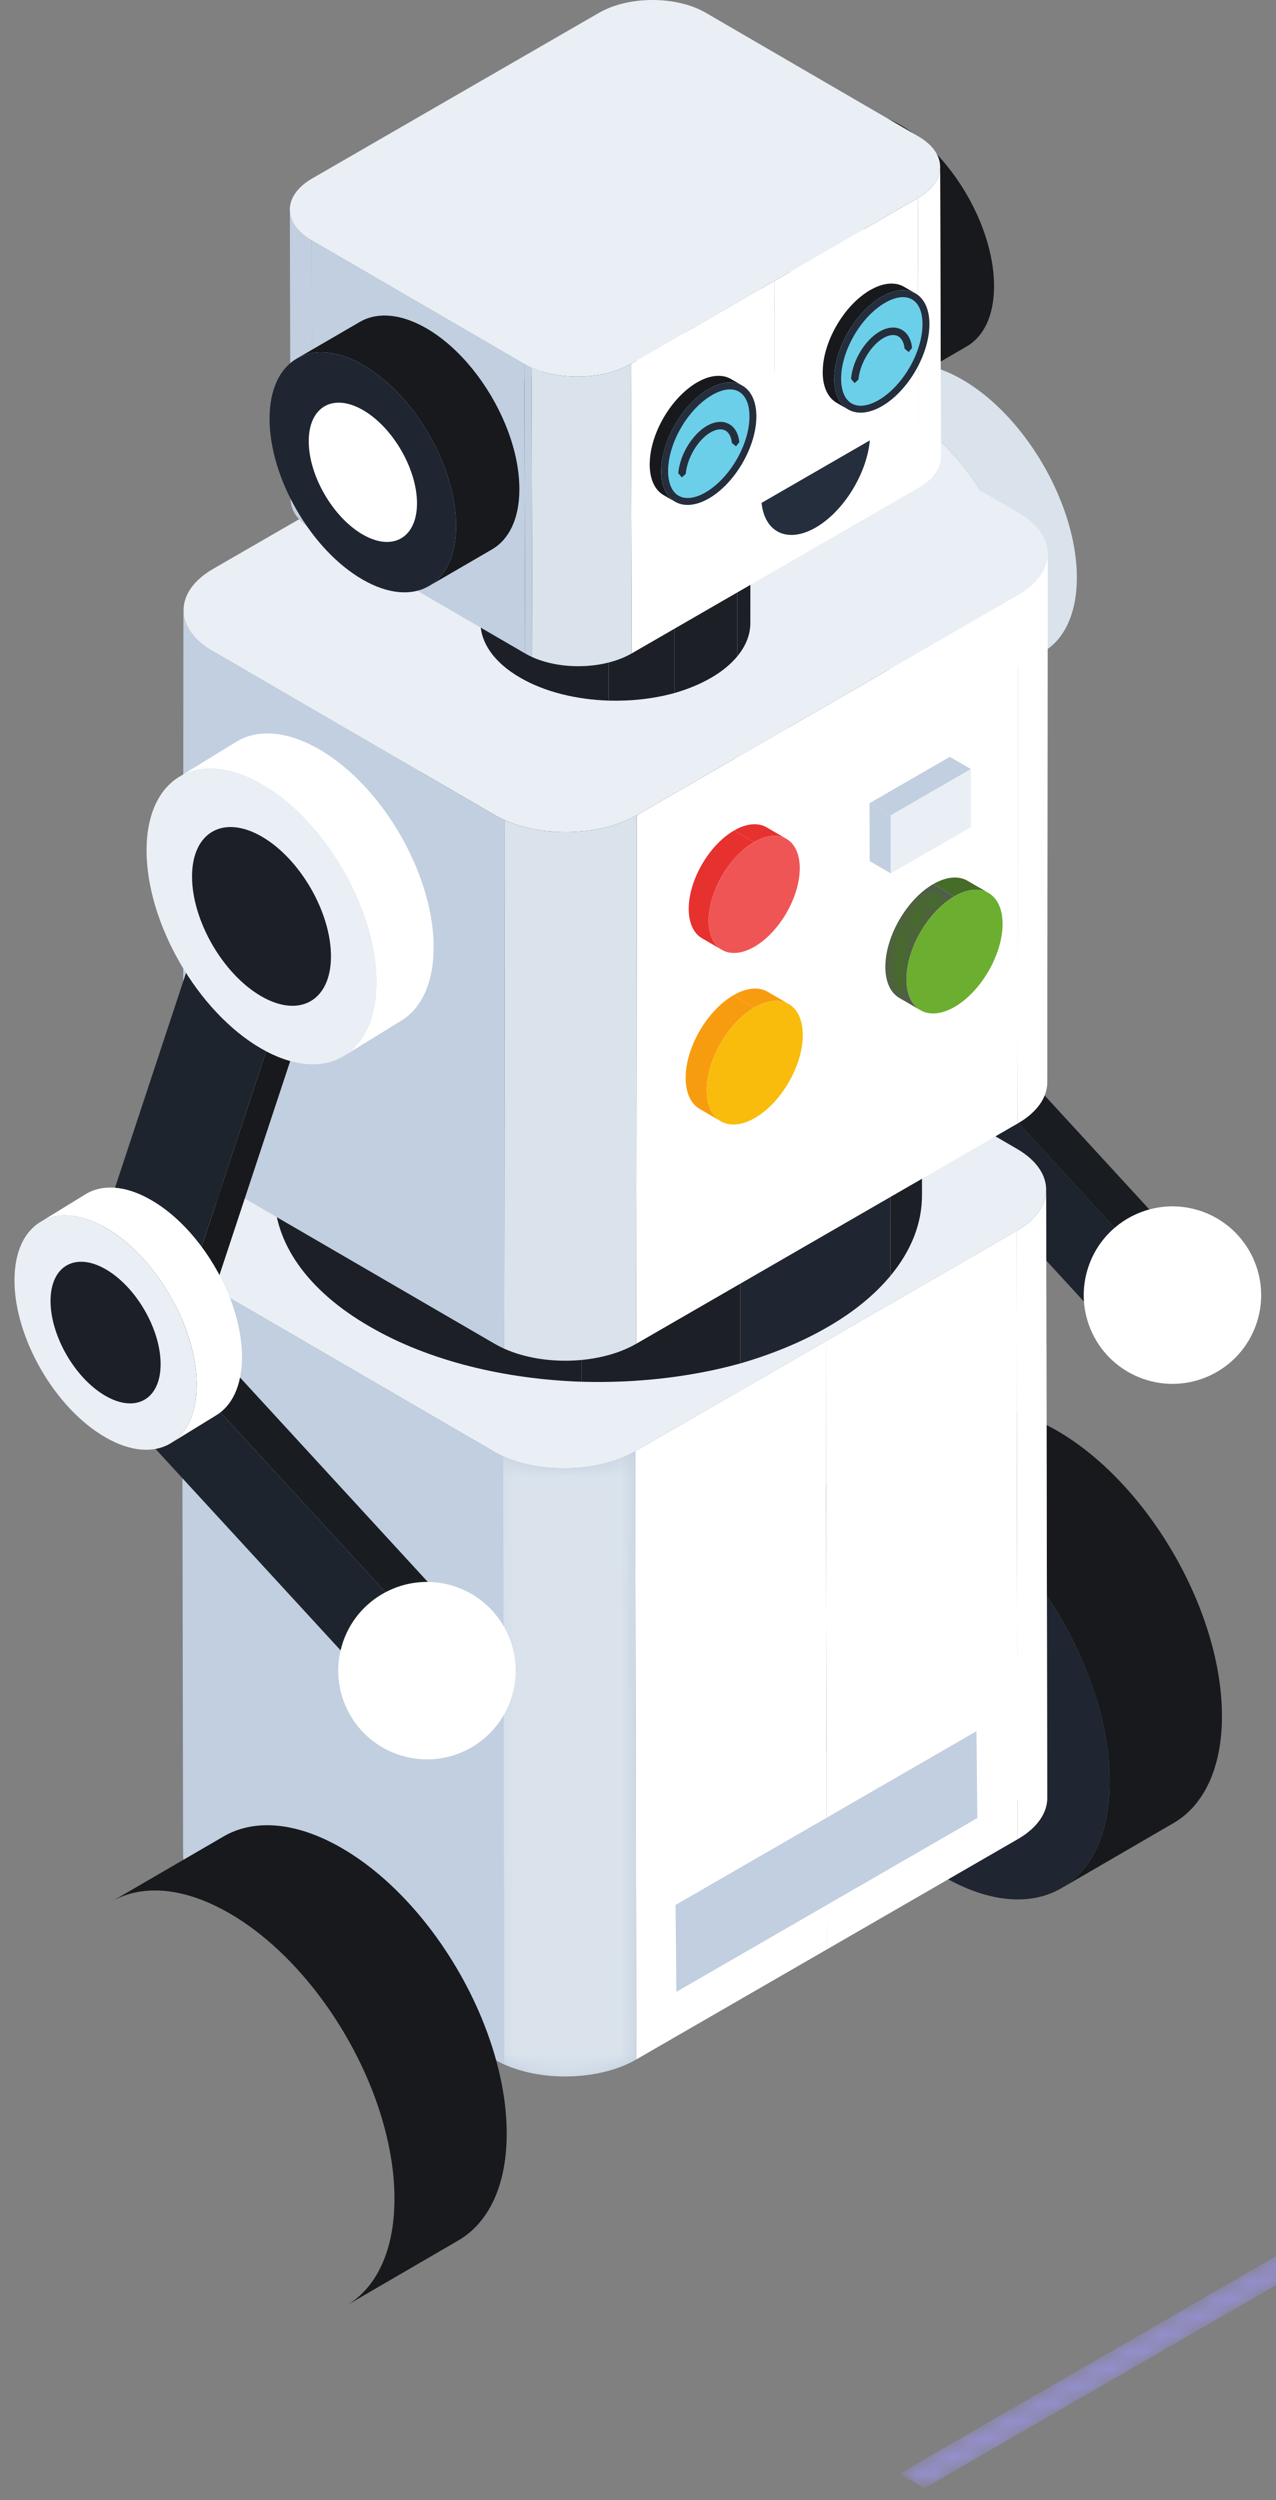 <svg
  width="73"
  height="143"
  viewBox="0 0 73 143"
  fill="none"
  xmlns="http://www.w3.org/2000/svg"
>
<rect x="0" y="0" width="73" height="143" fill="#808080" stroke="none"/>
<mask
    id="mask0_0_1"
    style="mask-type:luminance"
    maskUnits="userSpaceOnUse"
    x="51"
    y="124"
    width="30"
    height="19"
  >
<path
      d="M52.885 142.316L51.461 141.489L80.279 124.85V126.498L52.885 142.316Z"
      fill="white"
    />
</mask>
<g mask="url(#mask0_0_1)">
<path
      d="M52.885 142.316L51.461 141.489L80.279 124.85V126.498L52.885 142.316Z"
      fill="url(#paint0_radial_0_1)"
    />
</g>
<mask
    id="mask1_0_1"
    style="mask-type:luminance"
    maskUnits="userSpaceOnUse"
    x="2"
    y="52"
    width="40"
    height="24"
  >
<path
      d="M4.367 75.157L2.943 74.329L39.976 52.95L41.4 53.78L4.367 75.157Z"
      fill="white"
    />
</mask>
<g mask="url(#mask1_0_1)">
<path
      d="M4.367 75.157L2.943 74.329L39.976 52.95L41.4 53.78L4.367 75.157Z"
      fill="url(#paint1_radial_0_1)"
    />
</g>
<path
    d="M53.712 81.161C55.267 80.259 57.364 80.283 59.695 81.415C59.944 81.539 60.203 81.675 60.457 81.821C63.843 83.775 66.807 87.528 68.477 91.561C69.388 93.768 69.915 96.061 69.908 98.189C69.899 101.176 68.843 103.283 67.143 104.271L60.719 108.003C62.424 107.012 63.479 104.911 63.484 101.921C63.493 99.793 62.967 97.503 62.053 95.293C60.384 91.259 57.421 87.507 54.037 85.553C53.781 85.407 53.524 85.269 53.272 85.147C50.943 84.017 48.847 83.988 47.291 84.895L53.712 81.161Z"
    fill="#17191C"
  />
<path
    d="M54.037 85.553C48.8 82.529 44.543 84.956 44.525 90.975C44.509 96.991 48.74 104.319 53.976 107.341C59.209 110.365 63.468 107.937 63.484 101.921C63.505 95.905 59.272 88.577 54.037 85.553Z"
    fill="#1F2631"
  />
<path
    d="M54.023 90.128C50.988 88.375 48.516 89.783 48.508 93.273C48.496 96.763 50.951 101.012 53.988 102.767C57.025 104.521 59.495 103.113 59.504 99.62C59.515 96.133 57.059 91.881 54.023 90.128Z"
    fill="white"
  />
<path
    d="M54.015 93.087C52.401 92.153 51.084 92.903 51.081 94.759C51.075 96.613 52.38 98.877 53.995 99.808C55.612 100.741 56.928 99.992 56.933 98.136C56.936 96.28 55.629 94.019 54.015 93.087Z"
    fill="#17191C"
  />
<path
    d="M46.917 54.449L48.845 53.331C48.724 53.7 48.516 53.961 48.253 54.113L46.325 55.233C46.591 55.081 46.797 54.819 46.917 54.449Z"
    fill="#181B20"
  />
<path
    d="M52.784 36.699L54.711 35.578L48.845 53.331L46.917 54.45L52.784 36.699Z"
    fill="#17191C"
  />
<path
    d="M48.749 31.553L50.676 30.435C51.128 30.171 51.751 30.227 52.403 30.603L50.476 31.723C49.824 31.345 49.203 31.291 48.749 31.553Z"
    fill="#181B20"
  />
<path
    d="M50.476 31.723L52.403 30.603C52.647 30.743 52.895 30.929 53.14 31.161C54.42 32.36 55.117 34.337 54.711 35.577L52.784 36.699C53.191 35.459 52.492 33.48 51.211 32.28C50.968 32.049 50.719 31.863 50.476 31.723Z"
    fill="#181B20"
  />
<path
    d="M50.476 31.723C50.719 31.863 50.968 32.05 51.211 32.28C52.492 33.48 53.191 35.459 52.784 36.699L46.917 54.45C46.591 55.453 45.631 55.661 44.603 55.067C44.359 54.928 44.109 54.742 43.868 54.511C42.589 53.311 41.884 51.331 42.289 50.09L48.157 32.337C48.485 31.337 49.443 31.127 50.476 31.723Z"
    fill="#1D242D"
  />
<path
    d="M40.924 52.384L42.851 51.265C43.311 50.999 43.936 51.063 44.585 51.437L42.657 52.557C42.011 52.184 41.381 52.12 40.924 52.384Z"
    fill="#181B20"
  />
<path
    d="M42.657 52.557L44.585 51.438C44.913 51.627 45.248 51.896 45.567 52.243L43.639 53.363C43.321 53.016 42.987 52.748 42.657 52.557Z"
    fill="#181B20"
  />
<path
    d="M49.416 54.608L51.341 53.489L68.928 72.631L67.001 73.751L49.416 54.608Z"
    fill="#191D22"
  />
<path
    d="M67.001 73.751L68.928 72.631C70.155 73.963 70.703 75.933 70.152 77.022C70.028 77.271 69.859 77.454 69.655 77.572L67.727 78.691C67.931 78.573 68.1 78.391 68.224 78.141C68.775 77.052 68.227 75.082 67.001 73.751Z"
    fill="#181B20"
  />
<path
    d="M48.435 53.804C48.764 53.992 49.097 54.263 49.416 54.608L67.001 73.751C68.227 75.081 68.775 77.052 68.224 78.141C67.821 78.953 66.929 79.059 65.996 78.52C65.668 78.331 65.336 78.061 65.02 77.719L47.429 58.58C46.211 57.244 45.659 55.28 46.205 54.181C46.608 53.371 47.501 53.263 48.435 53.804Z"
    fill="#1D242D"
  />
<path
    d="M50.375 21.252C51.452 20.625 52.905 20.644 54.523 21.429C54.697 21.515 54.876 21.608 55.051 21.712C57.399 23.064 59.456 25.668 60.613 28.467C61.247 29.996 61.611 31.587 61.607 33.061C61.6 35.136 60.869 36.595 59.687 37.28L56.417 39.288C57.597 38.603 58.329 37.144 58.335 35.072C58.34 33.596 57.976 32.007 57.343 30.475C56.184 27.677 54.127 25.073 51.781 23.72C51.603 23.616 51.425 23.524 51.251 23.436C49.636 22.653 48.181 22.635 47.101 23.261L50.375 21.252Z"
    fill="#DAE3EC"
  />
<path
    d="M51.781 23.72C48.149 21.623 45.196 23.305 45.185 27.479C45.172 31.652 48.104 36.733 51.739 38.832C55.369 40.929 58.323 39.245 58.335 35.072C58.348 30.9 55.412 25.816 51.781 23.72Z"
    fill="#E9EFF4"
  />
<path
    d="M51.772 26.707C49.577 25.439 47.793 26.459 47.784 28.98C47.777 31.504 49.551 34.576 51.747 35.843C53.941 37.111 55.727 36.092 55.733 33.571C55.743 31.048 53.968 27.976 51.772 26.707Z"
    fill="#1C2026"
  />
<path
    d="M41.741 47.135C42.596 46.639 43.748 46.653 45.029 47.275C45.165 47.343 45.308 47.417 45.448 47.499C47.309 48.572 48.937 50.636 49.856 52.853C50.359 54.065 50.648 55.324 50.645 56.495C50.64 58.136 50.057 59.295 49.123 59.837L46.531 61.428C47.467 60.884 48.044 59.728 48.051 58.088C48.053 56.917 47.765 55.656 47.267 54.444C46.344 52.225 44.716 50.164 42.856 49.091C42.715 49.007 42.576 48.935 42.437 48.865C41.155 48.245 40.003 48.229 39.151 48.728L41.741 47.135Z"
    fill="white"
  />
<path
    d="M42.856 49.091C39.979 47.429 37.639 48.761 37.629 52.068C37.619 55.377 39.943 59.404 42.823 61.065C45.7 62.728 48.043 61.392 48.051 58.088C48.06 54.781 45.735 50.752 42.856 49.091Z"
    fill="#E9EFF4"
  />
<path
    d="M42.849 51.457C41.109 50.455 39.696 51.261 39.691 53.26C39.684 55.257 41.089 57.693 42.828 58.697C44.568 59.704 45.984 58.895 45.989 56.897C45.995 54.899 44.591 52.465 42.849 51.457Z"
    fill="#1C2026"
  />
<path
    d="M68.537 69.216C65.856 68.41 63.024 69.929 62.217 72.614C61.408 75.298 62.928 78.128 65.615 78.936C68.295 79.745 71.127 78.225 71.935 75.541C72.743 72.856 71.22 70.026 68.537 69.216Z"
    fill="white"
  />
<path
    d="M59.913 102.828L59.851 68.045C59.852 68.901 59.288 69.761 58.157 70.412L58.219 105.199C59.349 104.544 59.917 103.687 59.913 102.828Z"
    fill="white"
  />
<mask
    id="mask2_0_1"
    style="mask-type:luminance"
    maskUnits="userSpaceOnUse"
    x="58"
    y="68"
    width="2"
    height="38"
  >
<path
      d="M59.913 102.828L59.851 68.045C59.852 68.901 59.288 69.761 58.157 70.412L58.219 105.197C59.349 104.544 59.917 103.687 59.913 102.828Z"
      fill="white"
    />
</mask>
<g mask="url(#mask2_0_1)">
<path
      d="M58.157 70.412L58.219 105.199L58.555 104.988L58.491 70.201L58.157 70.412Z"
      fill="white"
    />
<path
      d="M58.491 70.201L58.555 104.988C59.461 104.367 59.917 103.597 59.913 102.828L59.851 68.046C59.852 68.814 59.399 69.582 58.491 70.201Z"
      fill="white"
    />
</g>
<path
    d="M47.247 76.713L47.308 111.499L58.219 105.199L58.157 70.412L47.247 76.713Z"
    fill="white"
  />
<path
    d="M36.34 83.008L36.404 117.793L47.308 111.499L47.247 76.713L36.34 83.008Z"
    fill="white"
  />
<path
    d="M55.864 99.019L38.649 108.957L38.697 113.927L47.301 108.96L55.912 103.988L55.864 99.019Z"
    fill="#C1CFE0"
  />
<path
    d="M28.239 83.015L28.301 117.799C30.527 119.091 34.161 119.088 36.404 117.793L36.34 83.008C34.1 84.303 30.465 84.308 28.239 83.015Z"
    fill="#C1CFE0"
  />
<mask
    id="mask3_0_1"
    style="mask-type:luminance"
    maskUnits="userSpaceOnUse"
    x="28"
    y="83"
    width="9"
    height="36"
  >
<path
      d="M28.239 83.015L28.301 117.799C30.527 119.091 34.161 119.088 36.404 117.793L36.34 83.008C34.099 84.303 30.465 84.308 28.239 83.015Z"
      fill="white"
    />
</mask>
<g mask="url(#mask3_0_1)">
<path
      d="M28.785 83.292L28.847 118.079C31.088 119.085 34.337 118.985 36.404 117.793L36.34 83.008C34.275 84.201 31.025 84.299 28.785 83.292Z"
      fill="#DAE3EC"
    />
</g>
<path
    d="M12.105 68.924C9.864 70.219 9.844 72.324 12.071 73.616L28.239 83.015C30.465 84.308 34.1 84.303 36.34 83.008L47.247 76.713L58.157 70.412C60.399 69.119 60.42 67.015 58.195 65.72L42.023 56.323C39.797 55.032 36.16 55.035 33.924 56.329L23.009 62.628L12.105 68.924Z"
    fill="#E9EFF4"
  />
<path
    d="M28.785 83.292C28.596 83.208 28.413 83.115 28.239 83.015L12.071 73.616C10.967 72.975 10.415 72.135 10.412 71.292L10.475 106.078C10.477 106.92 11.029 107.76 12.132 108.402L28.301 117.799C28.476 117.898 28.657 117.995 28.847 118.079L28.785 83.292Z"
    fill="#C1CFE0"
  />
<path
    d="M12.795 105.037C14.351 104.133 16.444 104.16 18.776 105.291C19.028 105.416 19.285 105.549 19.54 105.697C22.924 107.652 25.889 111.403 27.557 115.437C28.469 117.645 28.997 119.939 28.989 122.064C28.983 125.052 27.927 127.157 26.224 128.145L19.803 131.879C21.504 130.889 22.56 128.785 22.567 125.799C22.576 123.671 22.049 121.377 21.137 119.168C19.467 115.136 16.501 111.383 13.119 109.429C12.863 109.281 12.607 109.145 12.355 109.024C10.024 107.892 7.929 107.865 6.372 108.769L12.795 105.037Z"
    fill="#17191C"
  />
<path
    d="M52.763 53.135L52.747 68.375C52.747 69.947 52.151 71.52 50.939 72.977L50.959 57.731C52.137 56.277 52.751 54.705 52.763 53.135Z"
    fill="#1C2026"
  />
<path
    d="M50.959 57.731L50.939 72.978C50.068 74.024 48.891 75.012 47.376 75.887C45.877 76.761 44.156 77.459 42.349 77.986L42.353 62.724C44.172 62.216 45.863 61.519 47.376 60.644C48.875 59.77 50.068 58.782 50.959 57.731Z"
    fill="#1F2631"
  />
<path
    d="M42.353 62.724L42.349 77.985C39.515 78.772 36.367 79.12 33.281 79.032V63.789C36.385 63.879 39.501 63.529 42.353 62.724Z"
    fill="#1C2026"
  />
<path
    d="M33.281 63.789V79.032C28.872 78.884 24.532 77.839 21.171 75.887C17.516 73.789 15.684 71.025 15.697 68.259L15.684 53.016C15.684 55.784 17.519 58.547 21.171 60.644C24.547 62.596 28.872 63.644 33.281 63.789Z"
    fill="#1C2026"
  />
<path
    d="M47.271 45.477C54.541 49.666 54.581 56.452 47.376 60.644C40.169 64.839 28.421 64.839 21.171 60.644C13.905 56.452 13.848 49.666 21.084 45.477C28.291 41.28 40.024 41.28 47.271 45.477Z"
    fill="#1C2026"
  />
<path
    d="M59.913 61.895L59.94 31.659C59.941 32.515 59.376 33.375 58.248 34.026L58.219 64.261C59.349 63.608 59.917 62.751 59.913 61.895Z"
    fill="white"
  />
<mask
    id="mask4_0_1"
    style="mask-type:luminance"
    maskUnits="userSpaceOnUse"
    x="58"
    y="31"
    width="2"
    height="34"
  >
<path
      d="M59.913 61.895L59.94 31.659C59.941 32.516 59.376 33.375 58.248 34.026L58.219 64.261C59.349 63.609 59.917 62.751 59.913 61.895Z"
      fill="white"
    />
</mask>
<g mask="url(#mask4_0_1)">
<path
      d="M58.248 34.026L58.219 64.261L58.555 64.051L58.581 33.816L58.248 34.026Z"
      fill="white"
    />
<path
      d="M58.581 33.816L58.555 64.051C59.461 63.431 59.917 62.661 59.913 61.895L59.94 31.659C59.941 32.428 59.488 33.196 58.581 33.816Z"
      fill="white"
    />
</g>
<path
    d="M10.501 34.906L10.475 65.141C10.477 65.986 11.029 66.824 12.132 67.466L12.16 37.232C11.056 36.59 10.503 35.748 10.501 34.906Z"
    fill="#C1CFE0"
  />
<path
    d="M36.432 46.623L36.404 76.857L58.219 64.261L58.248 34.025L36.432 46.623Z"
    fill="white"
  />
<path
    d="M28.328 46.628L12.16 37.232C11.056 36.59 10.503 35.748 10.501 34.906L10.475 65.141C10.477 65.986 11.029 66.824 12.132 67.466L28.301 76.862C28.476 76.963 28.657 77.056 28.847 77.141L28.876 46.908C28.687 46.822 28.503 46.728 28.328 46.628Z"
    fill="#C1CFE0"
  />
<path
    d="M28.876 46.908L28.847 77.141C31.088 78.147 34.337 78.049 36.404 76.857L36.432 46.623C34.365 47.816 31.116 47.912 28.876 46.908Z"
    fill="#DAE3EC"
  />
<path
    d="M12.195 32.537C9.952 33.832 9.933 35.939 12.16 37.232L28.328 46.628C30.553 47.921 34.191 47.917 36.432 46.623L47.335 40.328L58.248 34.025C60.488 32.733 60.507 30.627 58.281 29.335L42.113 19.937C39.885 18.644 36.252 18.649 34.011 19.944L23.099 26.243L12.195 32.537Z"
    fill="#E9EFF4"
  />
<path
    d="M10.119 75.592L12.045 74.472C11.925 74.841 11.717 75.103 11.455 75.256L9.527 76.376C9.791 76.223 9.997 75.961 10.119 75.592Z"
    fill="#181B20"
  />
<path
    d="M15.987 57.839L17.915 56.719L12.045 74.472L10.119 75.592L15.987 57.839Z"
    fill="#17191C"
  />
<path
    d="M11.949 52.696L13.877 51.575C14.329 51.313 14.952 51.368 15.604 51.745L13.677 52.864C13.025 52.487 12.403 52.432 11.949 52.696Z"
    fill="#181B20"
  />
<path
    d="M13.677 52.864L15.604 51.745C15.848 51.884 16.096 52.071 16.341 52.301C17.62 53.503 18.32 55.48 17.915 56.719L15.987 57.839C16.391 56.6 15.692 54.621 14.413 53.423C14.168 53.189 13.921 53.004 13.677 52.864Z"
    fill="#181B20"
  />
<path
    d="M13.677 52.864C13.921 53.004 14.168 53.189 14.413 53.423C15.692 54.621 16.391 56.6 15.987 57.839L10.119 75.592C9.791 76.592 8.831 76.801 7.803 76.208C7.56 76.068 7.313 75.884 7.069 75.653C5.791 74.453 5.085 72.471 5.489 71.232L11.359 53.479C11.687 52.477 12.645 52.268 13.677 52.864Z"
    fill="#1D242D"
  />
<path
    d="M4.127 73.527L6.052 72.407C6.511 72.141 7.139 72.205 7.785 72.577L5.859 73.699C5.211 73.324 4.584 73.261 4.127 73.527Z"
    fill="#181B20"
  />
<path
    d="M5.859 73.699L7.785 72.578C8.115 72.769 8.448 73.037 8.767 73.384L6.839 74.504C6.52 74.159 6.188 73.888 5.859 73.699Z"
    fill="#181B20"
  />
<path
    d="M6.839 74.504L8.767 73.384L26.353 92.527L24.427 93.647L6.839 74.504Z"
    fill="#191D22"
  />
<path
    d="M24.427 93.647L26.353 92.527C27.58 93.859 28.127 95.829 27.577 96.916C27.451 97.167 27.281 97.348 27.08 97.467L25.155 98.587C25.355 98.469 25.525 98.287 25.651 98.036C26.201 96.948 25.652 94.978 24.427 93.647Z"
    fill="#181B20"
  />
<path
    d="M5.859 73.699C6.188 73.888 6.52 74.159 6.839 74.504L24.427 93.647C25.652 94.978 26.201 96.948 25.651 98.036C25.245 98.85 24.352 98.955 23.423 98.416C23.096 98.227 22.763 97.959 22.444 97.614L4.853 78.475C3.632 77.139 3.084 75.175 3.629 74.078C4.033 73.264 4.925 73.159 5.859 73.699Z"
    fill="#1D242D"
  />
<path
    d="M13.575 42.392C14.655 41.767 16.107 41.784 17.723 42.572C17.899 42.655 18.076 42.749 18.253 42.853C20.6 44.207 22.657 46.808 23.815 49.608C24.448 51.139 24.815 52.728 24.808 54.203C24.804 56.278 24.069 57.737 22.887 58.423L19.619 60.431C20.797 59.743 21.529 58.284 21.536 56.214C21.543 54.737 21.177 53.15 20.544 51.616C19.385 48.819 17.328 46.215 14.983 44.86C14.805 44.756 14.627 44.665 14.453 44.579C12.836 43.795 11.383 43.775 10.303 44.403L13.575 42.392Z"
    fill="white"
  />
<path
    d="M14.983 44.86C11.349 42.764 8.397 44.447 8.385 48.62C8.375 52.793 11.307 57.876 14.939 59.972C18.571 62.071 21.524 60.385 21.536 56.213C21.548 52.041 18.615 46.956 14.983 44.86Z"
    fill="#E9EFF4"
  />
<path
    d="M14.975 47.849C12.779 46.581 10.992 47.599 10.987 50.121C10.98 52.645 12.752 55.718 14.948 56.984C17.143 58.251 18.928 57.235 18.935 54.712C18.943 52.188 17.169 49.117 14.975 47.849Z"
    fill="#1C2026"
  />
<path
    d="M4.943 68.275C5.797 67.781 6.949 67.793 8.231 68.416C8.369 68.486 8.509 68.559 8.651 68.641C10.512 69.712 12.14 71.776 13.057 73.993C13.559 75.207 13.848 76.466 13.844 77.635C13.84 79.279 13.26 80.437 12.323 80.98L9.732 82.571C10.665 82.025 11.247 80.871 11.252 79.228C11.255 78.058 10.968 76.799 10.465 75.584C9.547 73.368 7.917 71.305 6.057 70.231C5.919 70.148 5.776 70.077 5.639 70.007C4.356 69.385 3.205 69.372 2.349 69.871L4.943 68.275Z"
    fill="white"
  />
<path
    d="M6.057 70.231C3.18 68.571 0.839 69.903 0.828 73.211C0.821 76.519 3.145 80.546 6.025 82.207C8.901 83.871 11.243 82.535 11.252 79.228C11.263 75.923 8.937 71.892 6.057 70.231Z"
    fill="#E9EFF4"
  />
<path
    d="M6.051 72.6C4.312 71.595 2.896 72.404 2.891 74.4C2.885 76.399 4.292 78.836 6.031 79.837C7.769 80.844 9.184 80.036 9.189 78.039C9.197 76.04 7.791 73.605 6.051 72.6Z"
    fill="#1C2026"
  />
<path
    d="M25.885 90.697C23.207 89.892 20.373 91.409 19.567 94.093C18.76 96.78 20.279 99.608 22.964 100.415C25.644 101.225 28.476 99.705 29.285 97.021C30.092 94.336 28.571 91.507 25.885 90.697Z"
    fill="white"
  />
<path
    d="M47.749 6.799C48.627 6.289 49.805 6.305 51.119 6.941C51.261 7.012 51.405 7.089 51.549 7.171C53.455 8.271 55.123 10.383 56.063 12.655C56.577 13.898 56.875 15.188 56.869 16.387C56.867 18.071 56.269 19.253 55.312 19.811L51.696 21.912C52.655 21.356 53.251 20.171 53.253 18.489C53.257 17.292 52.961 16 52.448 14.756C51.507 12.486 49.836 10.373 47.932 9.272C47.788 9.189 47.644 9.113 47.504 9.044C46.191 8.407 45.012 8.392 44.135 8.9L47.749 6.799Z"
    fill="#17191C"
  />
<path
    d="M47.932 9.272C44.985 7.571 42.587 8.936 42.576 12.324C42.569 15.712 44.949 19.839 47.897 21.54C50.845 23.243 53.244 21.875 53.253 18.489C53.265 15.101 50.88 10.975 47.932 9.272Z"
    fill="#1F2631"
  />
<path
    d="M47.927 11.848C46.215 10.861 44.824 11.653 44.821 13.617C44.815 15.583 46.197 17.977 47.905 18.964C49.616 19.953 51.005 19.159 51.012 17.193C51.019 15.228 49.636 12.835 47.927 11.848Z"
    fill="white"
  />
<path
    d="M42.933 25.069L42.928 35.632C42.928 36.288 42.68 36.941 42.173 37.549L42.183 26.987C42.673 26.383 42.931 25.725 42.933 25.069Z"
    fill="#1C2026"
  />
<path
    d="M42.183 26.987L42.173 37.55C41.812 37.984 41.321 38.398 40.688 38.764C40.064 39.127 39.348 39.42 38.595 39.638L38.597 29.067C39.355 28.856 40.057 28.566 40.691 28.2C41.316 27.836 41.812 27.425 42.183 26.987Z"
    fill="#1C2026"
  />
<path
    d="M38.597 29.067L38.595 39.637C37.413 39.967 36.1 40.111 34.816 40.073V29.512C36.108 29.549 37.405 29.401 38.597 29.067Z"
    fill="#1C2026"
  />
<path
    d="M34.816 29.512V40.073C32.977 40.013 31.167 39.579 29.767 38.764C28.244 37.889 27.48 36.737 27.487 35.584L27.48 25.021C27.48 26.173 28.244 27.324 29.767 28.2C31.175 29.013 32.977 29.451 34.816 29.512Z"
    fill="#1C2026"
  />
<path
    d="M40.647 21.879C43.676 23.625 43.693 26.453 40.691 28.2C37.685 29.949 32.789 29.949 29.767 28.2C26.737 26.453 26.715 23.625 29.729 21.879C32.735 20.129 37.625 20.129 40.647 21.879Z"
    fill="#1C2026"
  />
<path
    d="M53.832 26.112L53.787 9.548C53.787 10.194 53.364 10.84 52.511 11.331L52.559 27.893C53.409 27.404 53.835 26.758 53.832 26.112Z"
    fill="white"
  />
<mask
    id="mask5_0_1"
    style="mask-type:luminance"
    maskUnits="userSpaceOnUse"
    x="52"
    y="9"
    width="2"
    height="19"
  >
<path
      d="M53.832 26.112L53.787 9.548C53.787 10.194 53.364 10.84 52.511 11.329L52.559 27.893C53.409 27.404 53.835 26.758 53.832 26.112Z"
      fill="white"
    />
</mask>
<g mask="url(#mask5_0_1)">
<path
      d="M52.511 11.331L52.559 27.893L52.811 27.737L52.763 11.172L52.511 11.331Z"
      fill="white"
    />
<path
      d="M52.763 11.172L52.811 27.738C53.492 27.27 53.835 26.689 53.832 26.112L53.787 9.548C53.787 10.127 53.444 10.706 52.763 11.172Z"
      fill="white"
    />
</g>
<path
    d="M16.583 11.991L16.629 28.555C16.629 29.189 17.047 29.823 17.877 30.305L17.829 13.741C16.999 13.259 16.584 12.625 16.583 11.991Z"
    fill="#C1CFE0"
  />
<mask
    id="mask6_0_1"
    style="mask-type:luminance"
    maskUnits="userSpaceOnUse"
    x="16"
    y="11"
    width="2"
    height="20"
  >
<path
      d="M16.583 11.991L16.629 28.555C16.629 29.189 17.047 29.823 17.877 30.305L17.829 13.741C16.999 13.259 16.584 12.625 16.583 11.991Z"
      fill="white"
    />
</mask>
<g mask="url(#mask6_0_1)">
<path
      d="M16.583 11.991L16.629 28.555C16.629 29.189 17.047 29.823 17.877 30.305L17.829 13.741C16.999 13.259 16.584 12.625 16.583 11.991Z"
      fill="#C1CFE0"
    />
</g>
<path
    d="M44.3 16.071L44.345 32.635L52.559 27.893L52.511 11.331L44.3 16.071Z"
    fill="white"
  />
<path
    d="M17.829 13.742L17.877 30.305L30.044 37.376L29.997 20.814L17.829 13.742Z"
    fill="#C1CFE0"
  />
<path
    d="M36.096 20.808L36.143 37.371L44.345 32.635L44.3 16.071L36.096 20.808Z"
    fill="white"
  />
<path
    d="M29.997 20.814L30.044 37.376C30.176 37.452 30.313 37.523 30.456 37.587L30.409 21.023C30.267 20.959 30.129 20.888 29.997 20.814Z"
    fill="#C1CFE0"
  />
<path
    d="M30.409 21.023L30.456 37.587C32.141 38.343 34.587 38.271 36.143 37.371L36.096 20.808C34.54 21.707 32.095 21.78 30.409 21.023Z"
    fill="#DAE3EC"
  />
<path
    d="M17.856 10.21C16.169 11.184 16.155 12.77 17.829 13.742L29.997 20.814C31.672 21.787 34.407 21.783 36.096 20.808L44.3 16.071L52.511 11.331C54.2 10.356 54.215 8.772 52.539 7.8L40.372 0.728C38.695 -0.245 35.96 -0.241 34.273 0.731L26.061 5.472L17.856 10.21Z"
    fill="#E9EFF4"
  />
<path
    d="M43.569 28.763C43.744 30.461 45.065 31.097 46.668 30.173C48.271 29.247 49.592 27.085 49.763 25.189L43.569 28.763Z"
    fill="#242E3D"
  />
<path
    d="M47.08 20.972C47.101 20.677 47.157 20.377 47.241 20.076C47.575 18.868 48.356 17.653 49.309 16.912C49.463 16.792 49.62 16.685 49.781 16.592L50.035 16.46C50.277 16.345 50.512 16.272 50.732 16.24C51.105 16.184 51.443 16.241 51.719 16.403L52.379 16.783C52.103 16.623 51.767 16.564 51.391 16.62C51.172 16.653 50.936 16.725 50.693 16.84L50.44 16.973C50.28 17.065 50.123 17.173 49.969 17.293C49.016 18.035 48.233 19.248 47.9 20.459C47.817 20.759 47.763 21.059 47.739 21.352L47.727 21.673C47.727 21.848 47.74 22.015 47.765 22.168C47.861 22.767 48.132 23.193 48.52 23.42L47.863 23.039C47.473 22.813 47.203 22.384 47.104 21.787C47.08 21.633 47.067 21.468 47.067 21.292L47.08 20.972Z"
    fill="#17191C"
  />
<path
    d="M50.44 16.974C48.937 17.841 47.721 19.947 47.727 21.674C47.731 23.401 48.956 24.098 50.459 23.23C51.961 22.361 53.177 20.258 53.173 18.529C53.168 16.802 51.944 16.105 50.44 16.974Z"
    fill="#242E3D"
  />
<path
    d="M49.236 23.208C49.544 23.208 49.896 23.097 50.261 22.887C51.653 22.084 52.781 20.128 52.776 18.529C52.775 17.569 52.357 16.995 51.663 16.995C51.355 16.995 51.003 17.105 50.639 17.316C49.245 18.12 48.117 20.075 48.12 21.671C48.125 22.633 48.543 23.208 49.236 23.208Z"
    fill="#6CCFE9"
  />
<path
    d="M48.9 21.905L48.88 21.904L48.687 21.673C48.777 20.617 49.481 19.453 50.323 18.965C50.772 18.705 51.212 18.664 51.565 18.847C51.911 19.027 52.128 19.4 52.179 19.901L51.985 20.135L51.751 19.941C51.717 19.591 51.581 19.336 51.368 19.225C51.151 19.113 50.855 19.153 50.537 19.336C49.819 19.753 49.192 20.796 49.111 21.711L48.9 21.905Z"
    fill="#242E3D"
  />
<path
    d="M37.183 26.249C37.205 25.956 37.26 25.655 37.343 25.355C37.676 24.145 38.459 22.931 39.411 22.191C39.564 22.071 39.721 21.963 39.881 21.871L40.136 21.737C40.379 21.623 40.611 21.549 40.831 21.517C41.209 21.461 41.544 21.519 41.821 21.68L42.48 22.061C42.203 21.901 41.865 21.843 41.491 21.899C41.271 21.932 41.04 22.004 40.793 22.117L40.541 22.251C40.38 22.344 40.221 22.452 40.069 22.571C39.115 23.313 38.336 24.527 38.003 25.736C37.919 26.036 37.863 26.337 37.839 26.629L37.827 26.951C37.827 27.127 37.839 27.292 37.865 27.447C37.961 28.044 38.232 28.472 38.621 28.699L37.961 28.317C37.573 28.091 37.304 27.664 37.207 27.064C37.183 26.911 37.169 26.745 37.167 26.571L37.183 26.249Z"
    fill="#17191C"
  />
<path
    d="M40.541 22.251C39.037 23.12 37.821 25.224 37.827 26.951C37.832 28.68 39.055 29.375 40.557 28.508C42.061 27.639 43.276 25.535 43.273 23.807C43.267 22.079 42.044 21.384 40.541 22.251Z"
    fill="#242E3D"
  />
<path
    d="M39.337 28.485C39.644 28.485 39.999 28.376 40.36 28.165C41.753 27.361 42.884 25.407 42.877 23.808C42.875 22.847 42.457 22.272 41.764 22.272C41.455 22.272 41.101 22.384 40.739 22.595C39.348 23.397 38.216 25.352 38.223 26.95C38.225 27.911 38.641 28.485 39.337 28.485Z"
    fill="#6CCFE9"
  />
<path
    d="M39.017 27.299L38.999 27.297L38.804 27.065C38.895 26.009 39.6 24.847 40.441 24.359C40.892 24.1 41.335 24.059 41.683 24.24C42.031 24.419 42.249 24.793 42.296 25.295L42.104 25.528L41.871 25.336C41.837 24.984 41.701 24.729 41.488 24.62C41.268 24.507 40.975 24.547 40.655 24.729C39.935 25.145 39.311 26.189 39.232 27.103L39.017 27.299Z"
    fill="#242E3D"
  />
<path
    d="M20.595 18.407C21.471 17.899 22.649 17.913 23.963 18.549C24.103 18.62 24.249 18.696 24.393 18.777C26.297 19.879 27.967 21.992 28.907 24.263C29.423 25.506 29.717 26.796 29.713 27.995C29.711 29.677 29.113 30.863 28.155 31.419L24.541 33.52C25.499 32.963 26.093 31.777 26.097 30.096C26.1 28.899 25.804 27.608 25.292 26.364C24.351 24.093 22.681 21.98 20.775 20.88C20.635 20.796 20.488 20.72 20.348 20.651C19.035 20.015 17.856 19.999 16.979 20.508L20.595 18.407Z"
    fill="#17191C"
  />
<path
    d="M20.775 20.88C17.828 19.179 15.432 20.543 15.421 23.932C15.412 27.32 17.792 31.447 20.741 33.148C23.689 34.851 26.088 33.483 26.097 30.096C26.109 26.708 23.725 22.584 20.775 20.88Z"
    fill="#1F2631"
  />
<path
    d="M20.768 23.457C19.059 22.468 17.668 23.261 17.663 25.227C17.657 27.191 19.041 29.584 20.749 30.572C22.46 31.561 23.849 30.767 23.856 28.801C23.863 26.837 22.479 24.443 20.768 23.457Z"
    fill="white"
  />
<path
    d="M43.169 57.621L41.967 56.92C42.729 56.479 43.421 56.437 43.921 56.727L45.125 57.429C44.628 57.139 43.935 57.181 43.169 57.621Z"
    fill="#F89C0F"
  />
<path
    d="M41.237 64.133L40.031 63.431C39.537 63.144 39.228 62.532 39.225 61.663C39.221 59.919 40.447 57.797 41.967 56.92L43.169 57.621C41.652 58.496 40.429 60.62 40.433 62.365C40.435 63.233 40.741 63.845 41.237 64.133Z"
    fill="#F89C0F"
  />
<path
    d="M43.169 57.621C44.688 56.744 45.924 57.448 45.927 59.193C45.933 60.937 44.708 63.064 43.189 63.944C41.671 64.819 40.436 64.111 40.433 62.365C40.429 60.62 41.652 58.496 43.169 57.621Z"
    fill="#F9BC0C"
  />
<path
    d="M43.143 48.164L42 47.5C42.723 47.083 43.379 47.044 43.852 47.317L44.992 47.981C44.521 47.708 43.867 47.745 43.143 48.164Z"
    fill="#E7312E"
  />
<path
    d="M41.307 54.332L40.161 53.665C39.693 53.395 39.404 52.816 39.401 51.995C39.396 50.344 40.561 48.331 42 47.5L43.143 48.164C41.705 48.993 40.54 51.007 40.543 52.66C40.545 53.48 40.837 54.059 41.307 54.332Z"
    fill="#E7312E"
  />
<path
    d="M43.143 48.164C44.581 47.332 45.749 48 45.755 49.652C45.757 51.304 44.597 53.32 43.159 54.151C41.72 54.98 40.548 54.311 40.543 52.66C40.54 51.007 41.705 48.993 43.143 48.164Z"
    fill="#F05555"
  />
<path
    d="M50.961 49.956L49.755 49.253L49.745 45.941L50.952 46.641L50.961 49.956Z"
    fill="#C1CFE0"
  />
<path
    d="M50.952 46.642L49.745 45.941L54.34 43.288L55.545 43.989L50.952 46.642Z"
    fill="#C1CFE0"
  />
<path
    d="M55.545 43.989L55.556 47.303L50.961 49.956L50.952 46.641L55.545 43.989Z"
    fill="#E9EFF4"
  />
<path
    d="M54.596 51.269L53.391 50.569C54.155 50.127 54.849 50.085 55.349 50.376L56.556 51.077C56.056 50.787 55.363 50.827 54.596 51.269Z"
    fill="#466C29"
  />
<path
    d="M52.66 57.781L51.455 57.08C50.961 56.793 50.655 56.18 50.651 55.313C50.648 53.568 51.871 51.447 53.391 50.569L54.596 51.269C53.077 52.147 51.851 54.269 51.857 56.013C51.861 56.883 52.165 57.493 52.66 57.781Z"
    fill="#555658"
  />
<mask
    id="mask7_0_1"
    style="mask-type:luminance"
    maskUnits="userSpaceOnUse"
    x="50"
    y="50"
    width="5"
    height="8"
  >
<path
      d="M52.66 57.781L51.455 57.08C50.961 56.793 50.655 56.18 50.651 55.312C50.648 53.568 51.871 51.447 53.391 50.569L54.595 51.269C53.077 52.147 51.851 54.269 51.857 56.013C51.861 56.883 52.165 57.493 52.66 57.781Z"
      fill="white"
    />
</mask>
<g mask="url(#mask7_0_1)">
<path
      d="M52.66 57.781L51.455 57.08C50.961 56.793 50.655 56.18 50.651 55.313C50.648 53.568 51.871 51.447 53.391 50.569L54.596 51.269C53.077 52.147 51.851 54.269 51.857 56.013C51.861 56.883 52.165 57.493 52.66 57.781Z"
      fill="#466C29"
    />
</g>
<path
    d="M54.596 51.269C56.113 50.393 57.353 51.092 57.359 52.839C57.361 54.584 56.132 56.712 54.613 57.592C53.096 58.468 51.863 57.759 51.857 56.014C51.851 54.27 53.077 52.147 54.596 51.269Z"
    fill="#6CAE2F"
  />
<defs>
<radialGradient
      id="paint0_radial_0_1"
      cx="0"
      cy="0"
      r="1"
      gradientUnits="userSpaceOnUse"
      gradientTransform="translate(-235.858 286.113) rotate(180) scale(378.898 378.897)"
    >
<stop stop-color="#A5A0D7" />
<stop offset="1" stop-color="#928DCE" />
</radialGradient>
<radialGradient
      id="paint1_radial_0_1"
      cx="0"
      cy="0"
      r="1"
      gradientUnits="userSpaceOnUse"
      gradientTransform="translate(-16.592 330.013) rotate(180) scale(378.897 378.897)"
    >
<stop stop-color="#A5A0D7" />
<stop offset="1" stop-color="#928DCE" />
</radialGradient>
</defs>
</svg>
